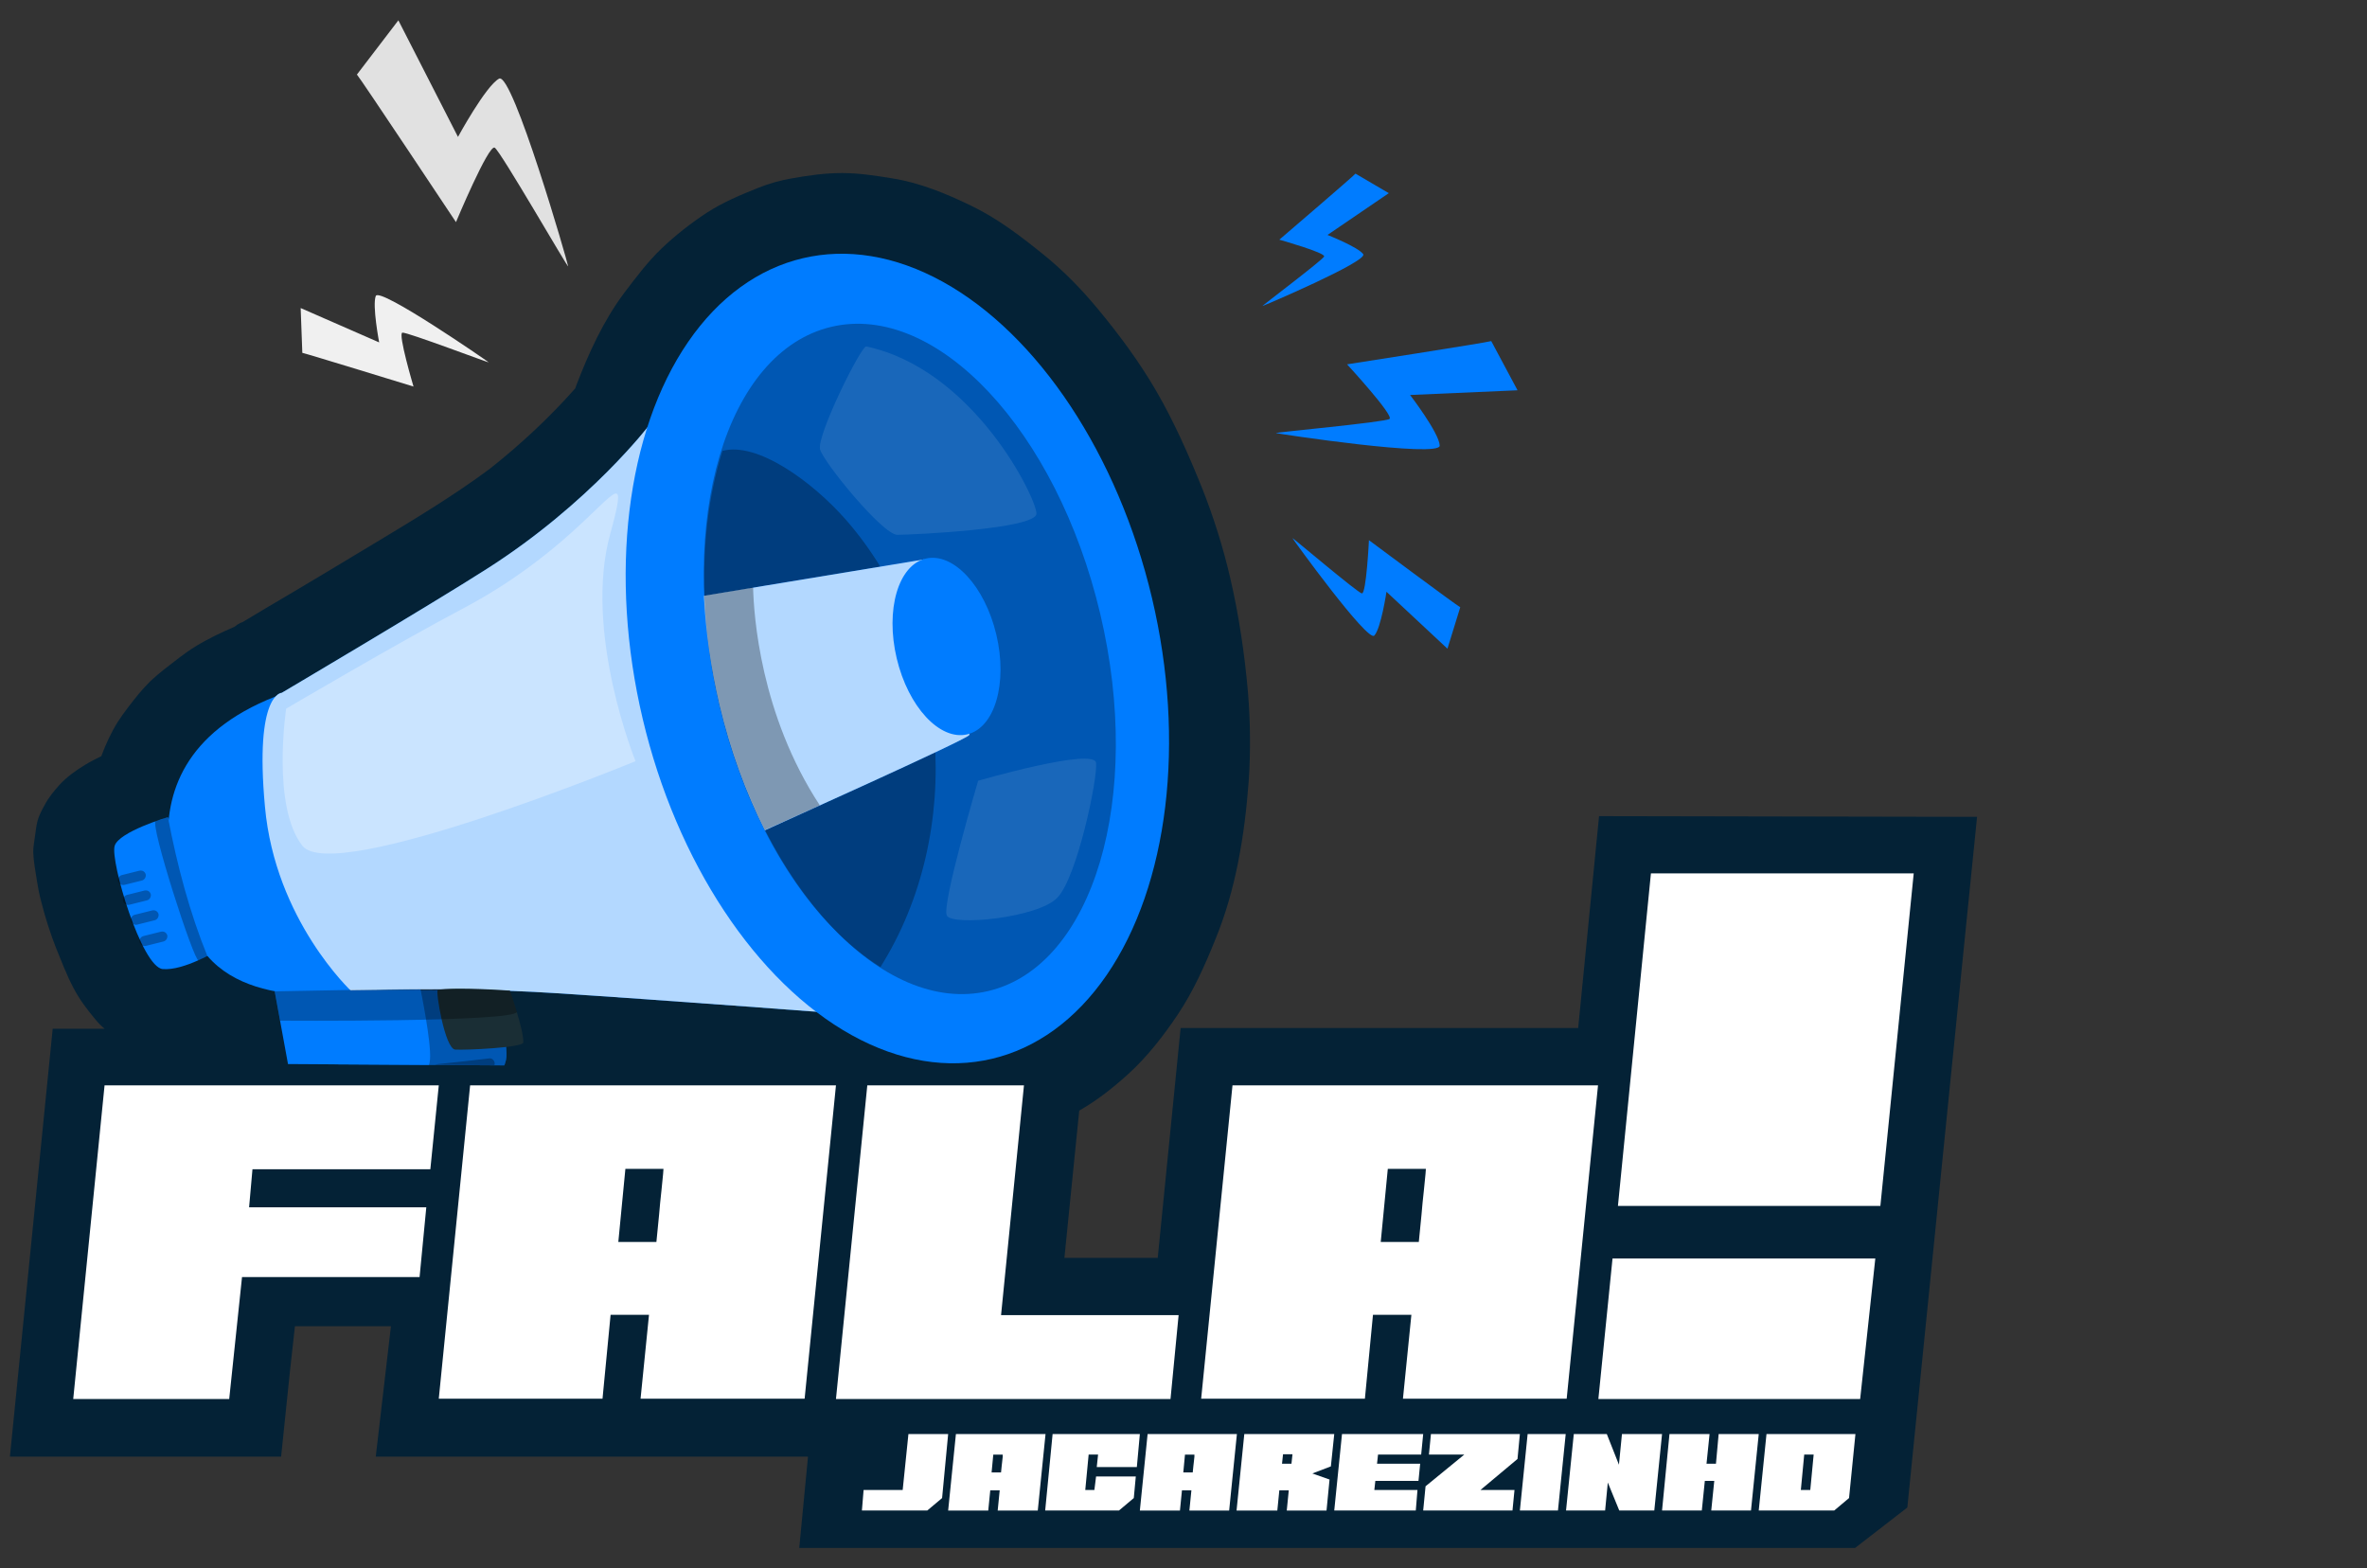 <?xml version="1.0" encoding="utf-8"?>
<!-- Generator: Adobe Illustrator 27.2.0, SVG Export Plug-In . SVG Version: 6.00 Build 0)  -->
<svg version="1.1" id="Camada_1" xmlns="http://www.w3.org/2000/svg" xmlns:xlink="http://www.w3.org/1999/xlink" x="0px" y="0px"
	 viewBox="0 0 800 530" style="enable-background:new 0 0 800 530;" xml:space="preserve">
<rect x="0" y="0" width="800" height="530" fill="#333333" stroke="none"/>
<style type="text/css">
	.st0{fill:#007CFF;}
	.st1{opacity:0.3;enable-background:new    ;}
	.st2{opacity:0.7;fill:#FFFFFF;enable-background:new    ;}
	.st3{opacity:0.3;}
	.st4{fill:#1A2E35;}
	.st5{opacity:0.3;fill:#FFFFFF;enable-background:new    ;}
	.st6{opacity:0.1;fill:#FFFFFF;enable-background:new    ;}
	.st7{opacity:0.2;}
	.st8{fill:#FFFFFF;}
	.st9{fill:#042236;}
	.st10{clip-path:url(#SVGID_00000095340775210119263310000002790770868032862348_);}
	.st11{fill:#E1E1E1;}
	.st12{fill:#F0F0F0;}
</style>
<g>
	<g>
		<path class="st0" d="M56.75,276.16c0,0-16.51,4.9-17.99,9.68c-1.59,5.12,9.11,41.11,16.28,41.67c7.17,0.57,18.1-6.15,18.1-6.15
			L56.75,276.16z"/>
		<path class="st0" d="M107.53,335.03c0,0,21.63,94.96,23.57,101.11c1.94,6.15,53.06,2.73,52.15-1.94
			c-1.02-4.55-12.98-12.3-12.53-18.45c0.46-6.15,5.81-16.06,4.78-21.07c-1.02-5.01-14.92-9.56-13.55-17.65
			c1.48-8.08,8.77-14.12,9.22-19.81c0.46-5.69-3.87-22.77-3.87-22.77L107.53,335.03z"/>
		<path class="st1" d="M107.53,335.03c0,0,21.63,94.96,23.57,101.11c1.94,6.15,53.06,2.73,52.15-1.94
			c-1.02-4.55-12.98-12.3-12.53-18.45c0.46-6.15,5.81-16.06,4.78-21.07c-1.02-5.01-14.92-9.56-13.55-17.65
			c1.48-8.08,8.77-14.12,9.22-19.81c0.46-5.69-3.87-22.77-3.87-22.77L107.53,335.03z"/>
		<path class="st0" d="M67.11,318.86c0,0-35.87-59.21,25.96-83.46l30.17,99.4C123.25,334.8,81.46,343.34,67.11,318.86z"/>
		<g>
			<path class="st0" d="M95.23,234.14c0,0,50.67-29.95,69.34-41.9c34.84-22.2,55-48.73,55-48.73L290.17,343
				c0,0-67.07-5.12-103.16-7.4s-68.21-0.57-68.21-0.57S92.96,311,89.54,272.52C86.01,234.14,95.23,234.14,95.23,234.14z"/>
			<path class="st2" d="M95.23,234.14c0,0,50.67-29.95,69.34-41.9c34.84-22.2,55-48.73,55-48.73L290.17,343
				c0,0-67.07-5.12-103.16-7.4s-68.21-0.57-68.21-0.57S92.96,311,89.54,272.52C86.01,234.14,95.23,234.14,95.23,234.14z"/>
		</g>
		
			<ellipse transform="matrix(0.973 -0.23 0.23 0.973 -43.039 75.584)" class="st0" cx="303.29" cy="222.74" rx="88.47" ry="139.03"/>
		
			<ellipse transform="matrix(0.973 -0.23 0.23 0.973 -42.959 76.554)" class="st1" cx="307.49" cy="222.88" rx="66.16" ry="115.35"/>
		<g class="st3">
			<path d="M244.17,152.39c11.73-3.19,30.4,10.36,41.79,23.34c35.53,40.65,40.31,105.44,11.61,151.1
				C252.14,298.25,225.16,212.74,244.17,152.39"/>
		</g>
		<path class="st0" d="M92.84,335.03c0,0,17.88,98.27,19.47,104.64c1.59,6.38,43.72,2.73,42.93-1.94
			c-0.8-4.67-10.7-12.75-10.36-19.02c0.46-6.38,4.78-16.62,3.99-21.86s-12.3-9.91-11.16-18.22c1.14-8.31,7.17-14.57,7.63-20.61
			c0.46-5.92-3.19-23.57-3.19-23.57L92.84,335.03z"/>
		<g>
			<path class="st0" d="M243.15,238.01c3.64,15.49,9,29.95,15.37,42.59c3.42-1.59,67.18-30.17,69-32.11
				c1.94-1.94-15.14-59.44-15.14-59.44l-74.47,12.3C238.48,213.08,240.19,225.37,243.15,238.01z"/>
			<path class="st2" d="M243.15,238.01c3.64,15.49,9,29.95,15.37,42.59c3.42-1.59,67.18-30.17,69-32.11
				c1.94-1.94-15.14-59.44-15.14-59.44l-74.47,12.3C238.48,213.08,240.19,225.37,243.15,238.01z"/>
			
				<ellipse transform="matrix(0.973 -0.23 0.23 0.973 -41.66 79.293)" class="st0" cx="319.91" cy="218.67" rx="17.31" ry="30.52"/>
		</g>
		<g class="st3">
			<g>
				<path d="M147.95,363.04c5.81-0.68,11.73-1.37,17.54-1.94c0.91-0.11,1.71-0.68,1.71-1.71c0-0.8-0.8-1.82-1.71-1.71
					c-5.81,0.68-11.73,1.37-17.54,1.94c-0.91,0.11-1.71,0.68-1.71,1.71C146.25,362.13,147.04,363.15,147.95,363.04L147.95,363.04z"
					/>
			</g>
		</g>
		<g class="st3">
			<g>
				<path d="M151.6,395.49c7.06-0.68,14.23-1.25,21.41-1.59c2.16-0.11,2.16-3.53,0-3.42c-7.17,0.34-14.23,0.91-21.41,1.59
					c-0.91,0.11-1.71,0.68-1.71,1.71C149.89,394.58,150.69,395.49,151.6,395.49L151.6,395.49z"/>
			</g>
		</g>
		<path class="st4" d="M147.95,334.57c-0.8,0.11,2.39,19.93,5.92,20.15c3.53,0.23,22.89-0.68,23-2.39
			c0.23-3.99-4.55-17.54-4.55-17.54S153.88,333.43,147.95,334.57z"/>
		<g class="st3">
			<g>
				<path d="M42.06,299.05c1.94-0.46,3.99-1.02,5.92-1.48c0.91-0.23,1.48-1.25,1.25-2.16c-0.34-0.91-1.14-1.37-2.16-1.14
					c-1.94,0.46-3.99,1.02-5.92,1.48c-0.91,0.23-1.48,1.25-1.25,2.16C40.24,298.7,41.15,299.27,42.06,299.05L42.06,299.05z"/>
			</g>
		</g>
		<g class="st3">
			<g>
				<path d="M43.77,305.76c1.94-0.46,3.99-1.02,5.92-1.48c0.91-0.23,1.48-1.25,1.25-2.16c-0.34-0.91-1.14-1.37-2.16-1.14
					c-1.94,0.46-3.99,1.02-5.92,1.48c-0.91,0.23-1.48,1.25-1.25,2.16C41.95,305.54,42.86,305.99,43.77,305.76L43.77,305.76z"/>
			</g>
		</g>
		<g class="st3">
			<g>
				<path d="M46.39,312.48c1.94-0.46,3.99-1.02,5.92-1.48c0.91-0.23,1.48-1.25,1.25-2.16c-0.34-0.91-1.14-1.37-2.16-1.14
					c-1.94,0.46-3.99,1.02-5.92,1.48c-0.91,0.23-1.48,1.25-1.25,2.16C44.68,312.25,45.48,312.71,46.39,312.48L46.39,312.48z"/>
			</g>
		</g>
		<g class="st3">
			<g>
				<path d="M49.35,319.66c1.94-0.46,3.99-1.02,5.92-1.48c0.91-0.23,1.48-1.25,1.25-2.16c-0.34-0.91-1.14-1.37-2.16-1.14
					c-1.94,0.46-3.99,1.02-5.92,1.48c-0.91,0.23-1.48,1.25-1.25,2.16C47.53,319.43,48.44,319.88,49.35,319.66L49.35,319.66z"/>
			</g>
		</g>
		<path class="st5" d="M96.72,239.49c0,0-5.01,32.91,5.47,46.34c10.48,13.44,112.61-28.58,112.61-28.58s-17.76-43.61-8.54-76.86
			c2.85-10.36,3.42-14.12,1.59-13.55c-3.99,1.25-18.79,21.41-50.78,38.49C135.2,216.83,96.72,239.49,96.72,239.49z"/>
		<path class="st1" d="M92.84,335.03l1.82,9.91c0,0,79.14,0.57,80.05-2.96l-2.28-7.06C159.23,333.66,124.73,334.46,92.84,335.03z"/>
		<path class="st1" d="M277.08,272.17c-20.15-30.74-22.32-64.33-22.55-73.67l-16.51,2.73c0.46,11.84,2.16,24.14,5.12,36.66
			c3.64,15.49,9,29.95,15.37,42.59C259.66,280.03,267.29,276.61,277.08,272.17z"/>
		<path class="st1" d="M56.75,276.16c3.19,16.62,7.4,32.34,13.32,46.91l-2.96,1.48c-1.48,0.68-16.62-46.34-14.46-47.03
			C53.45,277.3,56.75,276.16,56.75,276.16z"/>
		<path class="st6" d="M292.79,117.09c-1.71-0.34-16.97,30.4-15.6,34.84c1.25,4.44,21.18,28.81,26.08,28.81s47.03-1.94,47.03-7.17
			C350.29,168.33,329.11,124.83,292.79,117.09z"/>
		<path class="st6" d="M330.6,263.86c0,0-12.41,41.9-10.59,45.55c1.82,3.64,30.86,0.8,37.35-6.03c6.6-6.72,13.66-40.08,13.09-45.55
			C369.88,252.47,330.6,263.86,330.6,263.86z"/>
		<g class="st7">
			<path class="st8" d="M145.22,430.79c-1.14-3.64-6.15-4.21-7.74-7.4c-2.05-3.99,2.16-8.43,1.82-12.75
				c-0.23-2.85-2.39-5.12-4.9-6.49c-2.51-1.25-5.35-1.71-8.2-2.05c-4.44-0.57-10.13-1.02-14.01,1.37
				c0.11,6.72,2.16,15.03,4.21,21.52c0.8,2.73,1.94,5.47,4.1,7.29c1.94,1.71,4.67,2.28,7.17,2.62c4.44,0.68,8.88,0.8,13.32,0.34
				c1.59-0.11,3.42-0.46,4.1-2.05C145.45,432.38,145.45,431.47,145.22,430.79z"/>
		</g>
	</g>
	<path class="st9" d="M540.45,275.82L540.45,275.82l-7.06,71.62H399.03l-7.74,77.66h-31.54l5.01-49.76
		c6.03-3.42,11.61-7.86,16.62-12.41c6.38-5.81,11.96-12.98,16.74-20.15c5.24-7.86,9.11-16.51,12.64-25.28
		c6.95-16.85,9.91-35.3,11.27-53.4c0.68-10.02,0.57-20.04-0.23-30.06c-1.14-12.98-3.07-26.08-6.03-38.83
		c-2.39-10.25-5.58-20.38-9.45-30.17c-4.55-11.27-9.45-22.43-15.6-33.02c-5.69-9.79-12.53-19.02-19.81-27.78
		c-5.47-6.6-11.5-12.75-18.1-18.1c-7.74-6.26-15.6-12.3-24.59-16.62c-8.43-4.1-17.31-7.74-26.53-9.22
		c-5.58-0.91-11.39-1.82-17.08-1.82c-5.69,0-11.5,0.8-17.08,1.82c-3.87,0.68-7.63,1.71-11.27,3.19c-6.03,2.39-11.96,4.9-17.42,8.43
		c-5.35,3.53-10.48,7.52-15.14,11.96c-4.78,4.55-8.77,9.91-12.75,15.14c-7.06,9.45-11.96,20.27-16.17,31.2
		c-0.11,0.34-0.23,0.68-0.34,1.02c-8.77,9.91-18.56,19.02-28.92,27.21c-12.41,9.22-25.73,17.19-38.94,25.16
		c-12.3,7.4-24.59,14.8-37.01,22.09c-2.51,1.48-4.9,2.96-7.4,4.44c-0.68,0.23-1.37,0.57-2.05,1.02c-0.23,0.23-0.57,0.46-0.91,0.68
		c-4.44,1.94-8.88,3.99-13.09,6.6c-3.76,2.28-7.17,5.12-10.59,7.74c-1.59,1.25-3.19,2.62-4.67,3.99c-1.37,1.37-2.62,2.73-3.87,4.21
		c-2.51,3.07-5.01,6.26-7.17,9.56c-2.28,3.64-4.1,7.63-5.58,11.61c-1.82,0.91-3.64,1.82-5.35,2.85c-3.19,1.94-6.26,4.1-8.77,6.83
		c-1.82,2.05-3.64,4.21-4.9,6.6c-2.85,5.01-2.73,6.15-3.42,10.93c-0.23,1.71-0.57,3.42-0.57,5.24c0.11,3.19,0.8,6.72,1.25,9.68
		c0.34,2.28,0.8,4.55,1.37,6.72c1.37,5.47,3.07,10.82,5.12,16.06c1.82,4.44,3.53,9,5.81,13.32c2.05,3.99,4.67,7.4,7.52,10.82
		c0.91,1.14,1.94,2.16,3.07,3.07H17.81L3.35,492.28h91.66l2.96-28.58l1.71-15.49h32.45L127,492.28h134.25h11.84l-2.96,30.86h29.15
		h21.18h11.5h32.11h4.21h16.97h11.5h32.91h3.42h26.76h6.15h26.53h3.64H508h20.72h11.61h22.89h9.91h3.64h32.68h17.54l17.65-13.66
		l23.57-233.42L540.45,275.82L540.45,275.82z"/>
	<g>
		<polygon class="st8" points="145.45,395.15 148.3,366.8 35.34,366.8 24.75,472.8 77.47,472.8 81.8,431.59 141.81,431.59 
			144.08,408.02 84.19,408.02 85.33,395.15 		"/>
		<path class="st8" d="M158.89,366.8l-10.59,105.9h55.34l2.73-28.35h12.98l-2.85,28.35h55.45l10.59-105.9H158.89z M223.56,402.32
			c-0.34,2.85-0.57,5.58-0.8,8.2c-0.34,3.07-0.57,6.15-0.91,9.22h-12.87l2.39-24.71h12.87C224.13,397.2,223.79,399.59,223.56,402.32
			z"/>
		<polygon class="st8" points="346.08,366.8 293.13,366.8 282.54,472.8 395.61,472.8 398.35,444.45 338.34,444.45 		"/>
		<path class="st8" d="M416.56,366.8l-10.59,105.9h55.34l2.73-28.35h12.98l-2.85,28.35h55.34l10.59-105.9H416.56z M481.24,402.32
			c-0.34,2.85-0.57,5.58-0.8,8.2c-0.34,3.07-0.57,6.15-0.91,9.22h-12.87l2.39-24.71h12.87C481.81,397.2,481.47,399.59,481.24,402.32
			z"/>
		<polygon class="st8" points="557.98,295.17 546.83,407.56 635.53,407.56 646.8,295.17 		"/>
		<polygon class="st8" points="540.22,472.8 628.7,472.8 633.82,425.32 545,425.32 		"/>
	</g>
	<g>
		<polygon class="st8" points="307.03,484.65 305.09,503.55 291.88,503.55 291.31,510.49 313.4,510.49 318.41,506.28 320.46,484.65 
					"/>
		<path class="st8" d="M323.08,484.65l-2.62,25.85h13.55l0.68-6.83h3.19l-0.68,6.83h13.55l2.62-25.85H323.08z M338.79,493.3
			c-0.11,0.68-0.11,1.37-0.23,2.05c-0.11,0.68-0.11,1.48-0.23,2.28h-3.19l0.57-6.03h3.19C338.91,492.05,338.91,492.62,338.79,493.3z
			"/>
		<polygon class="st8" points="384.23,495.81 385.25,484.65 355.76,484.65 353.25,510.49 378.19,510.49 383.2,506.28 383.88,498.99 
			370.45,498.99 369.88,503.55 366.8,503.55 367.94,491.59 371.13,491.59 370.68,495.81 		"/>
		<path class="st8" d="M387.87,484.65l-2.62,25.85h13.55l0.68-6.83h3.19l-0.68,6.83h13.44l2.62-25.85H387.87z M403.58,493.3
			c-0.11,0.68-0.11,1.37-0.23,2.05c-0.11,0.68-0.11,1.48-0.23,2.28h-3.19l0.57-6.03h3.19C403.7,492.05,403.7,492.62,403.58,493.3z"
			/>
		<path class="st8" d="M450.95,484.65h-30.4l-2.62,25.85h13.78l0.68-6.83h3.19l-0.68,6.83h13.44l1.02-10.48l-5.81-2.05l6.26-2.39
			L450.95,484.65z M436.49,494.67h-3.19l0.34-3.19h3.19L436.49,494.67z"/>
		<polygon class="st8" points="480.33,491.59 481.01,484.65 453.57,484.65 450.95,510.49 478.51,510.49 479.08,503.55 464.5,503.55 
			464.84,500.47 479.42,500.47 479.99,494.67 465.41,494.67 465.75,491.59 		"/>
		<polygon class="st8" points="513.69,484.65 483.63,484.65 482.95,491.59 494.9,491.59 481.81,502.3 481.01,510.49 511.19,510.49 
			511.87,503.55 500.37,503.55 512.89,493.07 		"/>
		<polygon class="st8" points="513.69,510.49 526.56,510.49 529.18,484.65 516.31,484.65 		"/>
		<polygon class="st8" points="548.19,484.65 547.17,495.01 543.07,484.65 531.91,484.65 529.29,510.49 542.5,510.49 543.41,501.04 
			547.28,510.49 559.12,510.49 561.74,484.65 		"/>
		<polygon class="st8" points="580.87,484.65 579.96,494.67 576.77,494.67 577.8,484.65 564.25,484.65 561.74,510.49 575.18,510.49 
			576.2,500.47 579.39,500.47 578.37,510.49 591.8,510.49 594.42,484.65 		"/>
		<path class="st8" d="M594.42,510.49h25.51l5.01-4.21l2.16-21.63h-30.06L594.42,510.49z M609.79,491.59h3.19l-1.14,11.96h-3.19
			L609.79,491.59z"/>
	</g>
	<g>
		<g>
			<g>
				<g>
					<defs>
						<path id="SVGID_1_" d="M46.27,243.25l126.73-62.4l26.87-31.88c0,0,13.32-45.2,16.97-46.8c3.64-1.59,66.04-33.48,66.04-33.48
							l52.38,19.93l44.41,39.74l26.3,57.27l16.28,57.5l-14.57,81.3l-41.56,35.87l-83.69,6.49l-32.57-18.79l-60.58-8.54v20.72
							l-127.98-0.8l-26.99-23.11l-9.56-50.44L46.27,243.25z"/>
					</defs>
					<clipPath id="SVGID_00000048469442537662186620000006664559376204270007_">
						<use xlink:href="#SVGID_1_"  style="overflow:visible;"/>
					</clipPath>
					<g style="clip-path:url(#SVGID_00000048469442537662186620000006664559376204270007_);">
						<path class="st0" d="M56.75,276.16c0,0-16.51,4.9-17.99,9.68c-1.59,5.12,9.11,41.11,16.28,41.67
							c7.17,0.57,18.1-6.15,18.1-6.15L56.75,276.16z"/>
						<path class="st0" d="M107.53,335.03c0,0,21.63,94.96,23.57,101.11c1.94,6.15,53.06,2.73,52.15-1.94
							c-1.02-4.55-12.98-12.3-12.53-18.45c0.46-6.15,5.81-16.06,4.78-21.07c-1.02-5.01-14.92-9.56-13.55-17.65
							c1.48-8.08,8.77-14.12,9.22-19.81c0.46-5.69-3.87-22.77-3.87-22.77L107.53,335.03z"/>
						<path class="st1" d="M107.53,335.03c0,0,21.63,94.96,23.57,101.11c1.94,6.15,53.06,2.73,52.15-1.94
							c-1.02-4.55-12.98-12.3-12.53-18.45c0.46-6.15,5.81-16.06,4.78-21.07c-1.02-5.01-14.92-9.56-13.55-17.65
							c1.48-8.08,8.77-14.12,9.22-19.81c0.46-5.69-3.87-22.77-3.87-22.77L107.53,335.03z"/>
						<path class="st0" d="M67.11,318.86c0,0-35.87-59.21,25.96-83.46l30.17,99.4C123.25,334.8,81.46,343.34,67.11,318.86z"/>
						<g>
							<path class="st0" d="M95.23,234.14c0,0,50.67-29.95,69.34-41.9c34.84-22.2,55-48.73,55-48.73L290.17,343
								c0,0-67.07-5.12-103.16-7.4s-68.21-0.57-68.21-0.57S92.96,311,89.54,272.52C86.01,234.14,95.23,234.14,95.23,234.14z"/>
							<path class="st2" d="M95.23,234.14c0,0,50.67-29.95,69.34-41.9c34.84-22.2,55-48.73,55-48.73L290.17,343
								c0,0-67.07-5.12-103.16-7.4s-68.21-0.57-68.21-0.57S92.96,311,89.54,272.52C86.01,234.14,95.23,234.14,95.23,234.14z"/>
						</g>
						
							<ellipse transform="matrix(0.973 -0.23 0.23 0.973 -43.039 75.584)" class="st0" cx="303.29" cy="222.74" rx="88.47" ry="139.03"/>
						
							<ellipse transform="matrix(0.973 -0.23 0.23 0.973 -42.959 76.554)" class="st1" cx="307.49" cy="222.88" rx="66.16" ry="115.35"/>
						<g class="st3">
							<path d="M244.17,152.39c11.73-3.19,30.4,10.36,41.79,23.34c35.53,40.65,40.31,105.44,11.61,151.1
								C252.14,298.25,225.16,212.74,244.17,152.39"/>
						</g>
						<path class="st0" d="M92.84,335.03c0,0,17.88,98.27,19.47,104.64c1.59,6.38,43.72,2.73,42.93-1.94
							c-0.8-4.67-10.7-12.75-10.36-19.02c0.46-6.38,4.78-16.62,3.99-21.86s-12.3-9.91-11.16-18.22c1.14-8.31,7.17-14.57,7.63-20.61
							c0.46-5.92-3.19-23.57-3.19-23.57L92.84,335.03z"/>
						<g>
							<path class="st0" d="M243.15,238.01c3.64,15.49,9,29.95,15.37,42.59c3.42-1.59,67.18-30.17,69-32.11
								c1.94-1.94-15.14-59.44-15.14-59.44l-74.47,12.3C238.48,213.08,240.19,225.37,243.15,238.01z"/>
							<path class="st2" d="M243.15,238.01c3.64,15.49,9,29.95,15.37,42.59c3.42-1.59,67.18-30.17,69-32.11
								c1.94-1.94-15.14-59.44-15.14-59.44l-74.47,12.3C238.48,213.08,240.19,225.37,243.15,238.01z"/>
							
								<ellipse transform="matrix(0.973 -0.23 0.23 0.973 -41.66 79.293)" class="st0" cx="319.91" cy="218.67" rx="17.31" ry="30.52"/>
						</g>
						<g class="st3">
							<g>
								<path d="M147.95,363.04c5.81-0.68,11.73-1.37,17.54-1.94c0.91-0.11,1.71-0.68,1.71-1.71c0-0.8-0.8-1.82-1.71-1.71
									c-5.81,0.68-11.73,1.37-17.54,1.94c-0.91,0.11-1.71,0.68-1.71,1.71C146.25,362.13,147.04,363.15,147.95,363.04
									L147.95,363.04z"/>
							</g>
						</g>
						<g class="st3">
							<g>
								<path d="M151.6,395.49c7.06-0.68,14.23-1.25,21.41-1.59c2.16-0.11,2.16-3.53,0-3.42c-7.17,0.34-14.23,0.91-21.41,1.59
									c-0.91,0.11-1.71,0.68-1.71,1.71C149.89,394.58,150.69,395.49,151.6,395.49L151.6,395.49z"/>
							</g>
						</g>
						<path class="st4" d="M147.95,334.57c-0.8,0.11,2.39,19.93,5.92,20.15c3.53,0.23,22.89-0.68,23-2.39
							c0.23-3.99-4.55-17.54-4.55-17.54S153.88,333.43,147.95,334.57z"/>
						<g class="st3">
							<g>
								<path d="M42.06,299.05c1.94-0.46,3.99-1.02,5.92-1.48c0.91-0.23,1.48-1.25,1.25-2.16c-0.34-0.91-1.14-1.37-2.16-1.14
									c-1.94,0.46-3.99,1.02-5.92,1.48c-0.91,0.23-1.48,1.25-1.25,2.16C40.24,298.7,41.15,299.27,42.06,299.05L42.06,299.05z"/>
							</g>
						</g>
						<g class="st3">
							<g>
								<path d="M43.77,305.76c1.94-0.46,3.99-1.02,5.92-1.48c0.91-0.23,1.48-1.25,1.25-2.16c-0.34-0.91-1.14-1.37-2.16-1.14
									c-1.94,0.46-3.99,1.02-5.92,1.48c-0.91,0.23-1.48,1.25-1.25,2.16C41.95,305.54,42.86,305.99,43.77,305.76L43.77,305.76z"/>
							</g>
						</g>
						<g class="st3">
							<g>
								<path d="M46.39,312.48c1.94-0.46,3.99-1.02,5.92-1.48c0.91-0.23,1.48-1.25,1.25-2.16c-0.34-0.91-1.14-1.37-2.16-1.14
									c-1.94,0.46-3.99,1.02-5.92,1.48c-0.91,0.23-1.48,1.25-1.25,2.16C44.68,312.25,45.48,312.71,46.39,312.48L46.39,312.48z"/>
							</g>
						</g>
						<g class="st3">
							<g>
								<path d="M49.35,319.66c1.94-0.46,3.99-1.02,5.92-1.48c0.91-0.23,1.48-1.25,1.25-2.16c-0.34-0.91-1.14-1.37-2.16-1.14
									c-1.94,0.46-3.99,1.02-5.92,1.48c-0.91,0.23-1.48,1.25-1.25,2.16C47.53,319.43,48.44,319.88,49.35,319.66L49.35,319.66z"/>
							</g>
						</g>
						<path class="st5" d="M96.72,239.49c0,0-5.01,32.91,5.47,46.34c10.48,13.44,112.61-28.58,112.61-28.58s-17.76-43.61-8.54-76.86
							c2.85-10.36,3.42-14.12,1.59-13.55c-3.99,1.25-18.79,21.41-50.78,38.49C135.2,216.83,96.72,239.49,96.72,239.49z"/>
						<path class="st1" d="M92.84,335.03l1.82,9.91c0,0,79.14,0.57,80.05-2.96l-2.28-7.06C159.23,333.66,124.73,334.46,92.84,335.03
							z"/>
						<path class="st1" d="M277.08,272.17c-20.15-30.74-22.32-64.33-22.55-73.67l-16.51,2.73c0.46,11.84,2.16,24.14,5.12,36.66
							c3.64,15.49,9,29.95,15.37,42.59C259.66,280.03,267.29,276.61,277.08,272.17z"/>
						<path class="st1" d="M56.75,276.16c3.19,16.62,7.4,32.34,13.32,46.91l-2.96,1.48c-1.48,0.68-16.62-46.34-14.46-47.03
							C53.45,277.3,56.75,276.16,56.75,276.16z"/>
						<path class="st6" d="M292.79,117.09c-1.71-0.34-16.97,30.4-15.6,34.84c1.25,4.44,21.18,28.81,26.08,28.81
							s47.03-1.94,47.03-7.17C350.29,168.33,329.11,124.83,292.79,117.09z"/>
						<path class="st6" d="M330.6,263.86c0,0-12.41,41.9-10.59,45.55c1.82,3.64,30.86,0.8,37.35-6.03
							c6.6-6.72,13.66-40.08,13.09-45.55C369.88,252.47,330.6,263.86,330.6,263.86z"/>
						<g class="st7">
							<path class="st8" d="M145.22,430.79c-1.14-3.64-6.15-4.21-7.74-7.4c-2.05-3.99,2.16-8.43,1.82-12.75
								c-0.23-2.85-2.39-5.12-4.9-6.49c-2.51-1.25-5.35-1.71-8.2-2.05c-4.44-0.57-10.13-1.02-14.01,1.37
								c0.11,6.72,2.16,15.03,4.21,21.52c0.8,2.73,1.94,5.47,4.1,7.29c1.94,1.71,4.67,2.28,7.17,2.62c4.44,0.68,8.88,0.8,13.32,0.34
								c1.59-0.11,3.42-0.46,4.1-2.05C145.45,432.38,145.45,431.47,145.22,430.79z"/>
						</g>
					</g>
				</g>
			</g>
		</g>
	</g>
	<g>
		<path class="st11" d="M120.63,25.2c1.02,1.02,33.48,49.87,33.48,49.87s11.04-26.42,13.09-25.16c2.05,1.25,24.82,40.88,24.82,40.08
			s-18.79-65.81-23.34-63.42c-4.55,2.51-13.89,19.7-13.89,19.7l-20.15-39.4L120.63,25.2z"/>
		<path class="st12" d="M102.18,119.25c0.91,0.11,37.58,11.39,37.58,11.39s-5.35-17.99-3.76-18.22
			c1.59-0.23,29.49,10.36,29.15,10.02c-0.34-0.34-36.78-25.51-38.14-22.43c-1.25,3.19,1.14,15.71,1.14,15.71l-26.53-11.61
			L102.18,119.25z"/>
		<path class="st0" d="M493.54,205.22c-0.91-0.34-30.86-22.66-30.86-22.66s-0.91,18.22-2.39,17.99
			c-1.48-0.23-23.68-19.13-23.46-18.67c0.23,0.46,25.51,35.41,27.67,32.91c2.28-2.51,4.1-14.8,4.1-14.8l20.61,19.24L493.54,205.22z"
			/>
		<path class="st0" d="M504.01,115.27c-1.14,0.46-48.73,7.86-48.73,7.86s15.94,17.31,14.35,18.45s-39.06,4.55-38.37,4.78
			c0.68,0.23,55.57,8.54,55.34,4.21c-0.23-4.33-10.02-17.08-10.02-17.08l36.32-1.59L504.01,115.27z"/>
		<path class="st0" d="M458.12,58.68c-0.46,0.68-25.73,22.32-25.73,22.32s15.71,4.44,15.14,5.69c-0.57,1.25-21.29,16.85-20.84,16.74
			c0.46-0.11,35.75-15.14,34.05-17.54c-1.71-2.39-12.07-6.49-12.07-6.49l20.72-14.12L458.12,58.68z"/>
	</g>
</g>
</svg>
